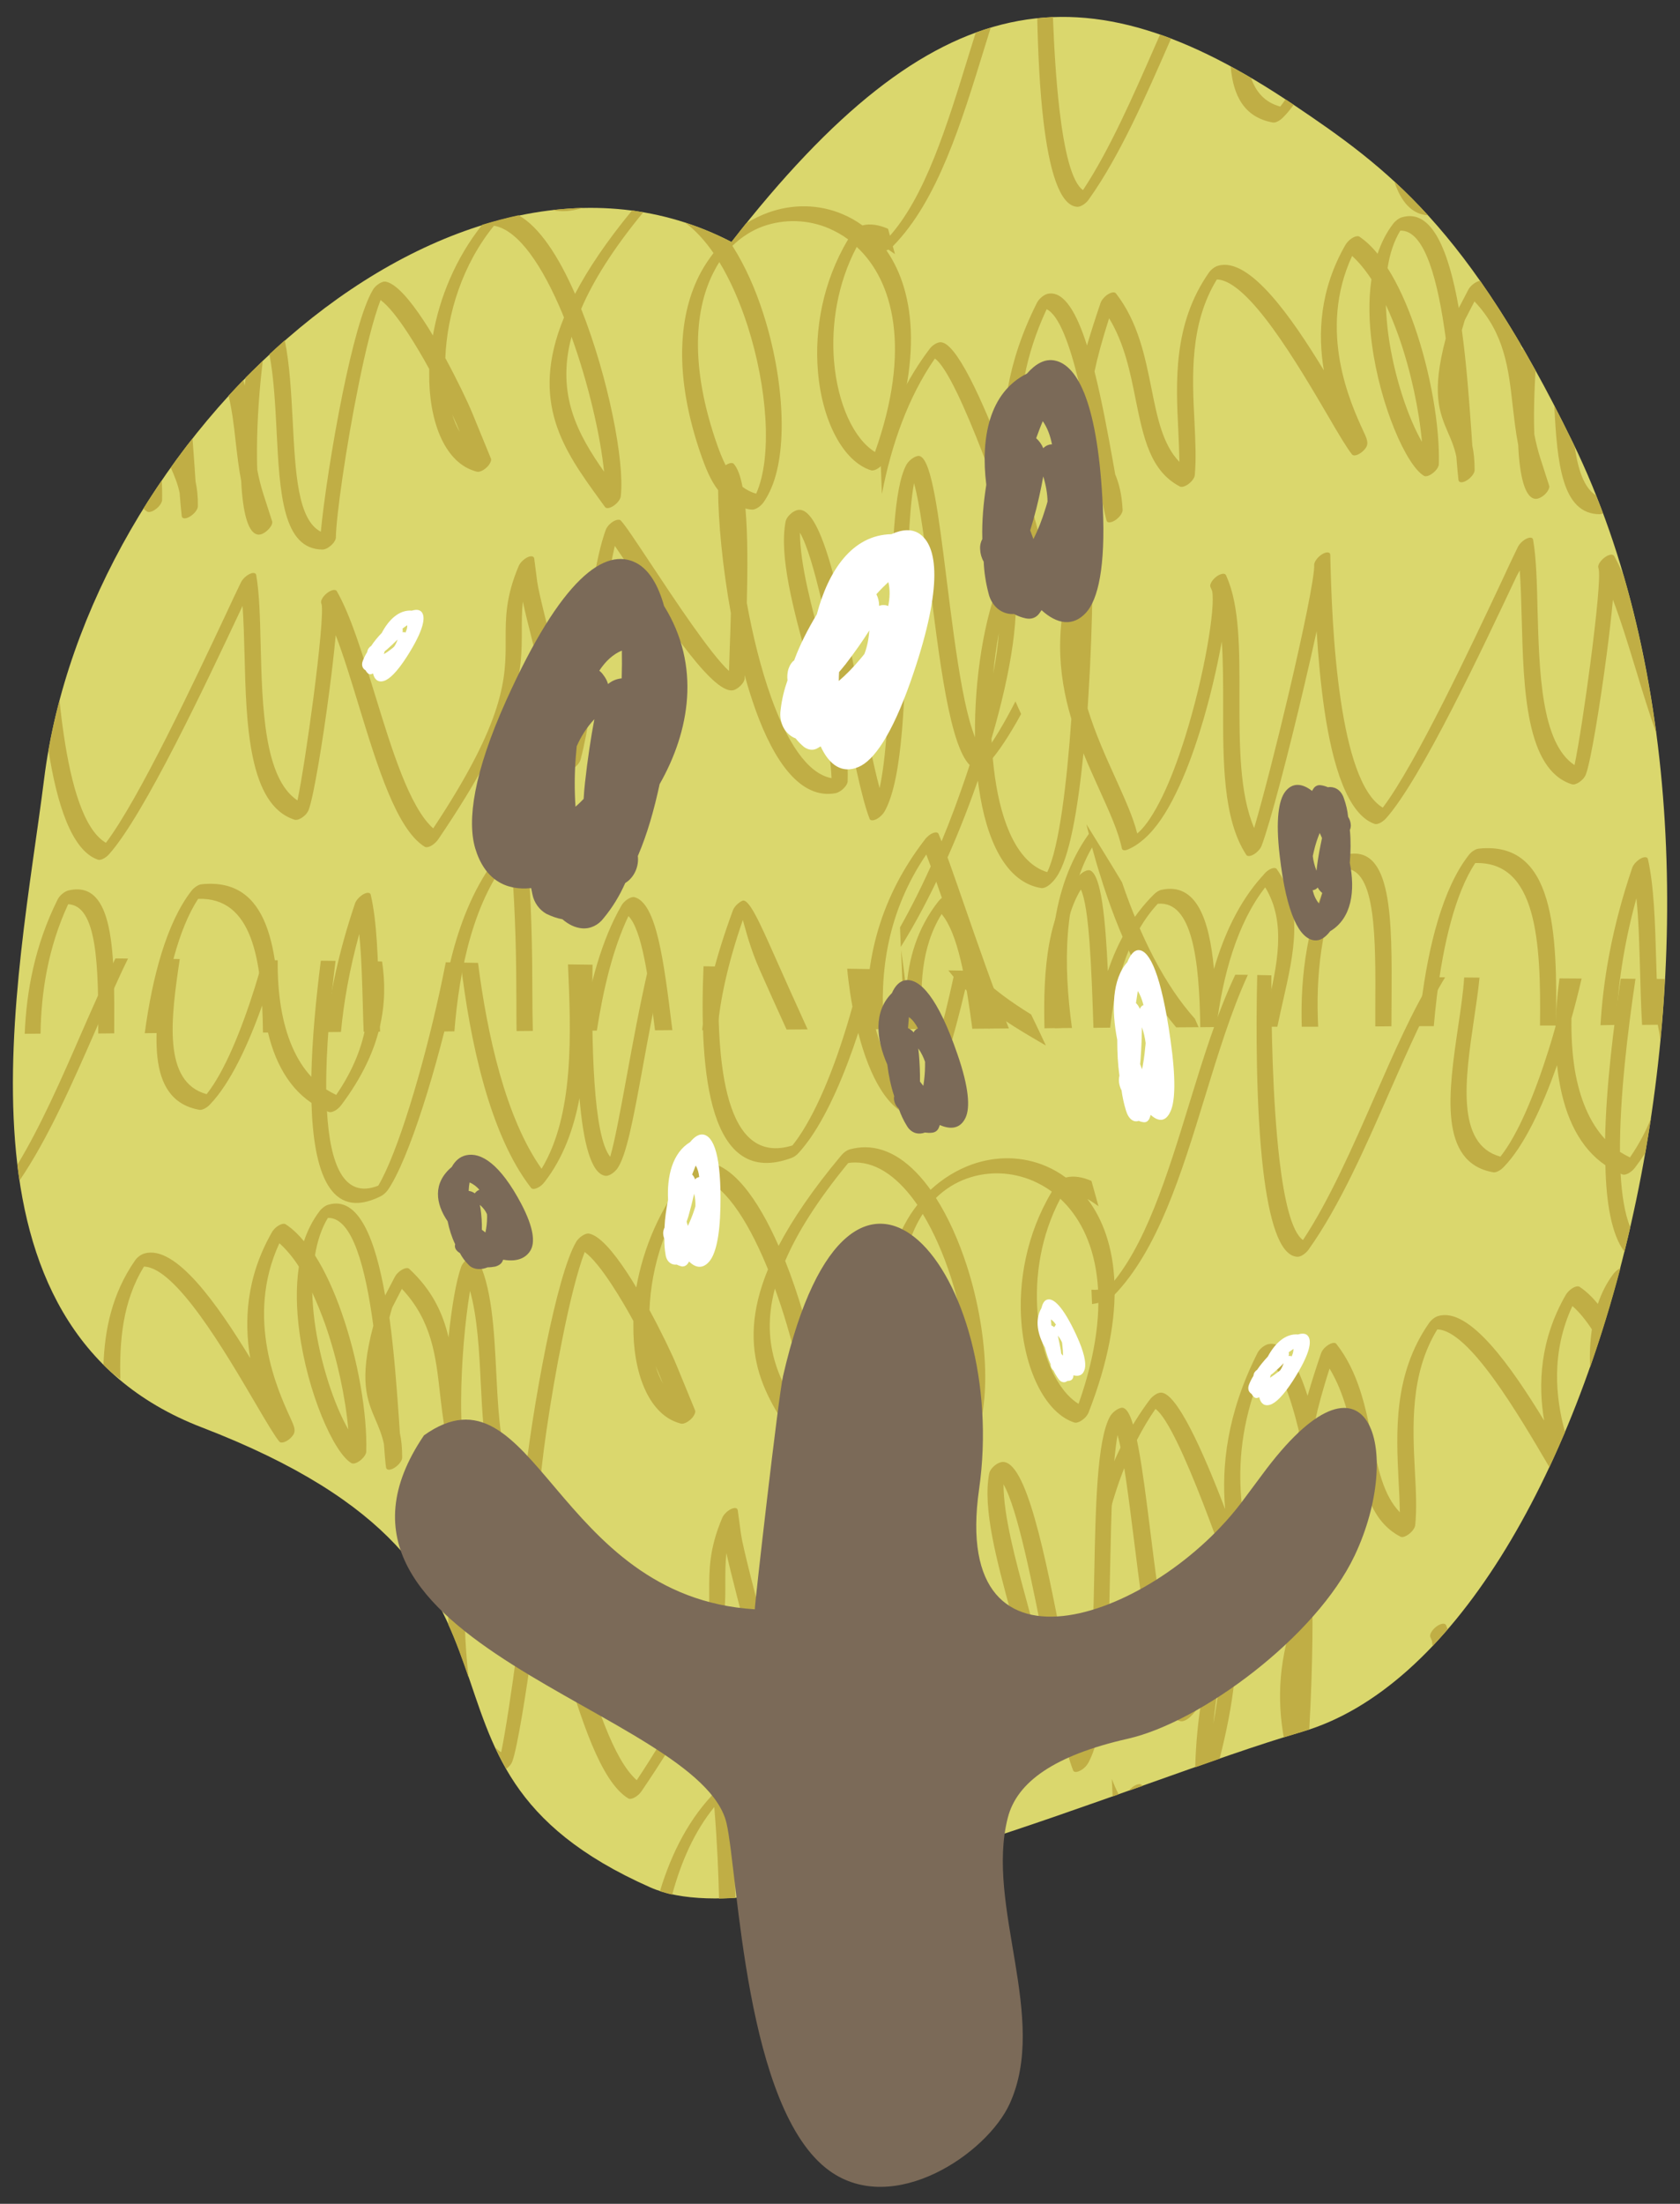 <?xml version="1.0" encoding="utf-8"?>
<!-- Generator: Adobe Illustrator 25.1.0, SVG Export Plug-In . SVG Version: 6.00 Build 0)  -->
<svg version="1.1" id="Calque_1" xmlns="http://www.w3.org/2000/svg" xmlns:xlink="http://www.w3.org/1999/xlink" x="0px" y="0px"
	 viewBox="0 0 109.44 143.53" style="enable-background:new 0 0 109.44 143.53;" xml:space="preserve">
<rect x="0" y="0" width="109.44" height="143.53" fill="#333333" stroke="none"/>
<style type="text/css">
	.st0{fill-rule:evenodd;clip-rule:evenodd;fill:#DAD76D;}
	.st1{fill-rule:evenodd;clip-rule:evenodd;fill:#C0AE45;}
	.st2{fill:#7B6A58;}
	.st3{fill:#FFFFFF;}
	.st4{fill-rule:evenodd;clip-rule:evenodd;fill:#7B6A58;}
</style>
<g>
	<g>
		<g>
			<path class="st0" d="M47.65,15.76c-18.05-9.38-41.99,12.6-44.78,35C1.22,63.92-3.94,86.39,13.14,92.96
				c25.21,9.7,10.77,21.79,29.22,29.96c7.98,3.54,31.44-6.93,42.45-10.13c19.38-5.64,31.92-54.64,17.65-83.97
				C95.63,14.79,90.39,10.94,84.25,6.81C70.63-2.35,60.91-1.26,47.65,15.76z"/>
		</g>
		<g>
			<g>
				<path class="st1" d="M47.65,15.76c-0.99-0.51-2-0.93-3.02-1.26c0.66,0.48,1.28,1.16,1.85,1.98c-0.29,0.38-0.57,0.79-0.81,1.23
					c-1.46,2.68-1.84,6.73,0.05,12.07c0.26,0.72,0.57,1.51,1.06,2.14c0.01,2.02,0.28,4.99,0.83,8.01c-0.02,0.88-0.05,1.73-0.08,2.49
					l-0.04,1.28c-1.2-1.1-3.51-4.59-5.18-7.11c-0.87-1.31-1.56-2.36-1.87-2.69l0,0c-0.06-0.06-0.17-0.07-0.32-0.02
					c-0.28,0.1-0.57,0.38-0.66,0.63c-0.67,1.84-1.07,4.96-1.47,8.12c-0.2,1.59-0.41,3.19-0.65,4.63c-0.18-0.73-0.41-1.59-0.65-2.49
					c-0.74-2.81-1.58-6.05-1.69-6.85l0,0l0,0l-0.2-1.55l0,0c-0.02-0.12-0.14-0.17-0.33-0.12c-0.27,0.09-0.57,0.36-0.68,0.61
					c-0.86,2.04-0.85,3.38-0.85,4.8c0.01,2.45,0.02,5.15-4.72,12.29c-1.54-1.37-2.69-5.11-3.8-8.73c-0.8-2.6-1.57-5.13-2.48-6.72
					l0,0c-0.08-0.14-0.36-0.09-0.64,0.13c-0.28,0.22-0.44,0.52-0.37,0.67l0,0.01l0,0l0.01,0.01c0.14,0.4-0.14,3.2-0.53,6.18
					c-0.34,2.58-0.75,5.27-1.03,6.63c-2.18-1.43-2.3-6.11-2.4-10.12c-0.04-1.74-0.08-3.36-0.29-4.56h0
					c-0.02-0.11-0.13-0.16-0.29-0.12c-0.26,0.07-0.57,0.33-0.7,0.59c-0.35,0.72-0.66,1.38-1.02,2.16
					c-2.06,4.37-5.62,11.95-7.78,14.81c-1.44-0.84-2.26-3.76-2.74-7c-0.11-0.75-0.21-1.52-0.28-2.28c-0.29,1.08-0.53,2.16-0.72,3.26
					c0.54,3.46,1.5,6.53,3.22,7.12c0.17,0.06,0.5-0.1,0.73-0.36h0c2.3-2.59,6.28-11.05,8.52-15.8l0.17-0.37
					c0.07,0.94,0.1,2.04,0.13,3.19c0.11,4.48,0.25,9.79,3.27,10.74c0.18,0.05,0.51-0.11,0.74-0.37c0.09-0.11,0.15-0.22,0.18-0.31
					c0.31-0.84,0.91-4.42,1.34-7.75c0.17-1.28,0.31-2.53,0.41-3.59c0.52,1.36,1.01,2.97,1.51,4.61c1.21,3.95,2.46,8.04,4.29,9.17
					c0.15,0.09,0.47-0.04,0.72-0.3c0.06-0.06,0.12-0.13,0.16-0.19C34,46.64,34,43.7,33.99,41.05c0-0.62,0-1.22,0.07-1.87
					c0.27,1.27,0.97,3.95,1.6,6.33c0.61,2.33,1.14,4.37,1.13,4.42c-0.05,0.23,0.13,0.32,0.42,0.19c0.28-0.13,0.55-0.41,0.61-0.65
					l0,0c0.52-1.96,0.87-4.68,1.21-7.38c0.31-2.4,0.61-4.78,1.02-6.54c0.34,0.49,0.77,1.14,1.26,1.88c2.13,3.22,5.28,7.99,6.53,7.5
					c0.28-0.11,0.57-0.4,0.65-0.64c0.01-0.04,0.02-0.08,0.02-0.11h0l0-0.21c0.21,0.78,0.45,1.53,0.7,2.24
					c1.23,3.42,2.95,5.86,5.22,5.45c0.25-0.05,0.57-0.3,0.72-0.56c0.05-0.1,0.08-0.18,0.07-0.25c0.09-2.34-0.75-5.42-1.58-8.47
					c-0.76-2.81-1.52-5.59-1.53-7.69c0.92,1.59,1.9,6.55,2.78,11.05c0.64,3.24,1.23,6.24,1.76,7.59c0.06,0.16,0.35,0.12,0.63-0.1
					c0.14-0.11,0.26-0.24,0.33-0.36l0.01-0.02l0.01-0.01c1.21-2.17,1.33-7.66,1.43-12.81c0.07-3.39,0.13-6.64,0.48-8.56
					c0.38,1.3,0.72,3.99,1.08,6.91c0.67,5.35,1.43,11.48,3.04,11.72c0.18,0.03,0.47-0.12,0.68-0.35l0.05-0.05l0.03-0.04
					c0.6-0.65,1.34-1.77,2.1-3.16c-0.13-0.27-0.25-0.55-0.37-0.82c-0.72,1.4-1.42,2.58-2,3.33c-1.19-0.9-1.88-6.44-2.49-11.32
					c-0.51-4.08-0.96-7.71-1.73-7.98l-0.03-0.01c-0.04-0.01-0.08-0.01-0.13,0c-0.25,0.05-0.57,0.3-0.72,0.56
					c-0.85,1.54-0.94,5.83-1.03,10.37c-0.08,3.98-0.17,8.17-0.72,10.7c-0.42-1.55-0.87-3.86-1.36-6.32
					c-1.11-5.64-2.36-12.01-3.94-11.8c-0.07,0.01-0.14,0.03-0.22,0.07c-0.29,0.14-0.55,0.44-0.6,0.67c-0.44,2.27,0.5,5.69,1.43,9.14
					c0.73,2.7,1.47,5.43,1.56,7.59c-1.61-0.3-2.92-2.43-3.93-5.25c-0.67-1.86-1.2-4.02-1.59-6.16c0.05-2.1,0.07-4.38-0.09-6.15
					c0.13,0.03,0.27,0.06,0.42,0.07c0.21,0.02,0.54-0.18,0.74-0.45l0.03-0.04h0c0.14-0.2,0.27-0.43,0.39-0.68
					c1.24-2.56,0.93-7.4-0.41-11.57c-0.52-1.64-1.21-3.17-2.02-4.44c0.6-0.58,1.28-1.01,2-1.27c1.39-0.49,2.92-0.45,4.3,0.14
					c0.43,0.19,0.85,0.42,1.24,0.71c-1.66,2.77-2.19,5.88-1.97,8.56c0.26,3.26,1.65,5.91,3.46,6.48c0.18,0.06,0.51-0.11,0.74-0.37
					c0.08-0.09,0.14-0.18,0.17-0.27l0,0c2.59-6.65,1.92-11.27-0.07-13.91c0.23,0.13,0.47,0.29,0.72,0.47l-0.45-1.65
					c-0.6-0.26-1.17-0.35-1.67-0.22c-0.41-0.3-0.84-0.54-1.29-0.73c-1.52-0.65-3.24-0.68-4.83-0.11c-0.5,0.18-0.99,0.42-1.46,0.71
					C48.28,14.96,47.97,15.35,47.65,15.76L47.65,15.76z M41.9,13.83c-1.98,2.41-3.27,4.48-4.04,6.29c1.76,4.43,2.84,9.96,2.58,12.17
					c0,0.15-0.13,0.38-0.35,0.56c-0.27,0.23-0.57,0.31-0.67,0.18l-0.37-0.51l0,0c-2.3-3.17-4.58-6.33-2.31-11.84l-0.12-0.3
					c-1.26-3-2.82-5.4-4.44-5.68c-2.07,2.54-3.06,5.78-3.17,8.62c0.79,1.46,1.46,2.86,1.76,3.59l1.2,2.93c0.06,0.1,0,0.29-0.16,0.49
					c-0.22,0.26-0.55,0.44-0.74,0.39c-0.09-0.02-0.18-0.05-0.26-0.08c-1.86-0.64-2.89-3.23-2.85-6.37l0-0.24
					c-0.43-0.79-0.91-1.6-1.38-2.32c-0.64-0.98-1.27-1.79-1.79-2.17c-0.47,1.22-0.98,3.28-1.43,5.53c-0.83,4.06-1.47,8.65-1.48,9.93
					c0,0.21-0.24,0.51-0.53,0.68c-0.12,0.07-0.24,0.11-0.33,0.11h0c-2.61,0-2.8-3.72-3-7.69c-0.09-1.73-0.18-3.52-0.47-5.03
					c0.33-0.31,0.67-0.61,1-0.91c0.33,1.59,0.42,3.47,0.52,5.29c0.17,3.3,0.32,6.41,1.83,7.18c0.18-1.95,0.74-5.69,1.43-9.07
					c0.6-2.92,1.3-5.59,1.96-6.68l0,0c0.02-0.04,0.05-0.08,0.08-0.12c0.21-0.26,0.55-0.45,0.74-0.42c0.69,0.12,1.59,1.18,2.48,2.53
					c0.21,0.31,0.41,0.64,0.61,0.98c0.43-2.45,1.47-5.02,3.21-7.21c0.79-0.24,1.58-0.45,2.37-0.62c1.37,0.76,2.63,2.72,3.68,5.12
					c0.84-1.61,2.05-3.41,3.72-5.44C41.42,13.75,41.66,13.79,41.9,13.83L41.9,13.83z M37.97,13.54c-0.75,0.23-1.4,0.27-1.97,0.14
					C36.66,13.61,37.31,13.56,37.97,13.54L37.97,13.54z M17.12,23.5c-0.22,1.76-0.37,3.86-0.38,5.72c0,0.48,0,0.95,0.02,1.38
					c0.1,0.53,0.23,1.06,0.4,1.59l0.56,1.74c0.04,0.09,0.01,0.24-0.11,0.4c-0.19,0.27-0.52,0.49-0.74,0.49
					c-0.72,0-1.06-1.48-1.16-3.51c-0.17-0.87-0.26-1.72-0.36-2.56c-0.11-1.02-0.23-2.01-0.46-2.98c0.31-0.34,0.64-0.69,0.96-1.02
					c0.03,0.12,0.07,0.25,0.09,0.37c0.02-0.18,0.04-0.35,0.06-0.53C16.38,24.23,16.74,23.86,17.12,23.5L17.12,23.5z M12.54,28.56
					c0.05,0.62,0.09,1.22,0.13,1.77l0.07,1.04c0.1,0.45,0.16,0.97,0.15,1.6c0,0.21-0.24,0.51-0.53,0.68
					c-0.27,0.16-0.5,0.14-0.52-0.03h0c-0.04-0.34-0.09-0.88-0.14-1.53c-0.13-0.61-0.34-1.09-0.54-1.56l-0.03-0.08
					C11.59,29.8,12.05,29.17,12.54,28.56L12.54,28.56z M10.54,31.29c0.02,0.45,0.03,0.87,0.02,1.27h0c0,0.12-0.09,0.3-0.25,0.46
					c-0.25,0.25-0.57,0.39-0.72,0.3c-0.08-0.05-0.16-0.11-0.25-0.19C9.72,32.51,10.13,31.89,10.54,31.29L10.54,31.29z M1.61,67.33
					l1.03-0.01c0.04-2.7,0.49-5.6,1.8-8.43c1.89,0.08,1.98,3.97,1.96,8.42l1.04-0.01c0.03-5.26,0.02-10-2.97-9.31
					c-0.26,0.06-0.58,0.32-0.71,0.58l-0.01,0.02C2.28,61.54,1.72,64.54,1.61,67.33L1.61,67.33z M9.43,67.29l0.97-0.01l0.01-0.05
					c0.42-3.42,1.2-6.72,2.5-8.69c3.53-0.11,4.17,3.95,4.22,8.71l1.05-0.01c0-5.38-0.62-10.11-5.05-9.65
					c-0.21,0.02-0.49,0.21-0.66,0.43l0,0C10.86,60.09,9.92,63.63,9.43,67.29L9.43,67.29z M21.22,67.22l0.99-0.01
					c0.18-1.9,0.54-4.01,1.19-6.38c0.15,1.42,0.19,3.07,0.24,4.78c0.01,0.53,0.03,1.06,0.05,1.59l1.07-0.01
					c-0.03-0.74-0.05-1.49-0.07-2.23c-0.07-2.52-0.13-4.93-0.54-6.69c-0.04-0.18-0.31-0.16-0.59,0.04
					c-0.21,0.15-0.37,0.35-0.43,0.52C22.05,62.02,21.49,64.79,21.22,67.22L21.22,67.22z M28.6,67.18c0.45-4.56,1.67-9.45,4.87-12.6
					l0.02-0.02l0.01-0.01c0.07-0.06,0.14-0.13,0.22-0.18c0.29-0.18,0.54-0.17,0.55,0.02c0.38,4.43,0.4,7.54,0.41,10.24
					c0,0.87,0.01,1.7,0.03,2.51l-1.06,0.01c-0.01-0.61-0.01-1.24-0.01-1.9c-0.01-2.55-0.03-5.49-0.35-9.56
					c-2.43,2.95-3.36,7.35-3.69,11.48L28.6,67.18L28.6,67.18z M37.92,67.13l0.96-0.01c0.42-2.7,1.05-5.35,2.06-7.46
					c0.88,0.93,1.29,3.93,1.73,7.44l1.13-0.01l-0.02-0.16c-0.54-4.37-1.01-8.11-2.45-8.5c-0.18-0.05-0.51,0.13-0.74,0.39
					c-0.05,0.06-0.08,0.11-0.11,0.16h0C39.18,61.23,38.42,64.14,37.92,67.13L37.92,67.13z M45.74,67.09l0.99-0.01
					c0.19-1.98,0.66-4.27,1.66-7.16c0.18,0.6,0.46,1.8,1.09,3.22c0.51,1.15,1.11,2.49,1.76,3.91l1.37-0.01
					c-0.78-1.71-1.51-3.34-2.11-4.69c-1.03-2.32-1.73-3.88-2.15-3.68c-0.26,0.12-0.51,0.38-0.6,0.6
					C46.58,62.45,45.99,64.95,45.74,67.09L45.74,67.09z M56.51,67.03c-0.23-3.99,0.58-8.25,3.73-12.34c0.07-0.1,0.16-0.19,0.27-0.28
					c0.28-0.22,0.57-0.26,0.63-0.1c0.39,0.93,0.96,2.57,1.65,4.56c0.83,2.4,1.85,5.33,2.93,8.11l-1.31,0.01
					c-0.98-2.56-1.89-5.17-2.65-7.36c-0.57-1.64-1.05-3.03-1.42-3.98c-2.53,3.73-3.07,7.67-2.75,11.38L56.51,67.03L56.51,67.03z
					 M68.71,66.96l1.12-0.01c-0.56-4.09-0.58-8.48,1.31-11.76c0.16,0.58,0.32,1.16,0.5,1.72c1.22,3.98,2.87,7.51,4.98,10l1.46-0.01
					c-0.08-0.18-0.16-0.37-0.24-0.55c-1.97-2.2-3.54-5.33-4.75-8.89c-0.78-1.3-1.57-2.57-2.32-3.78l0.16,0.63
					C68.39,57.86,68.19,62.57,68.71,66.96L68.71,66.96z M55.81,16.08c2.39,2.21,3.57,6.65,1.19,13.36c-1.4-0.87-2.44-3.16-2.67-5.93
					C54.14,21.16,54.54,18.48,55.81,16.08L55.81,16.08z M46.86,17.07c0.73,1.2,1.35,2.63,1.84,4.15c1.28,3.99,1.63,8.52,0.56,10.93
					c-0.34-0.09-0.63-0.25-0.89-0.44c-0.13-0.69-0.32-1.22-0.57-1.5c-0.09-0.1-0.31-0.06-0.53,0.09c-0.21-0.42-0.38-0.85-0.53-1.27
					c-1.83-5.18-1.51-9.01-0.16-11.48C46.67,17.38,46.76,17.22,46.86,17.07L46.86,17.07z M37.23,21.93c1.1,3.05,1.88,6.42,2.12,8.79
					C37.65,28.29,36.22,25.72,37.23,21.93L37.23,21.93z M29.46,26.99c0.12,0.27,0.23,0.51,0.31,0.7l0.18,0.44
					C29.75,27.79,29.59,27.41,29.46,26.99z"/>
			</g>
			<g>
				<path class="st1" d="M107.89,47.74c-0.47-3.52-1.17-6.96-2.13-10.27c-0.2-0.47-0.41-0.9-0.62-1.28l0,0.01
					c-0.08-0.14-0.36-0.09-0.64,0.13c-0.28,0.22-0.45,0.52-0.37,0.67l0,0.01l0,0l0,0.01c0.15,0.4-0.14,3.2-0.53,6.18
					c-0.34,2.59-0.75,5.27-1.03,6.63c-2.18-1.43-2.3-6.11-2.41-10.12c-0.04-1.74-0.08-3.36-0.29-4.56l0,0
					c-0.02-0.11-0.12-0.16-0.29-0.12c-0.26,0.07-0.57,0.33-0.7,0.59c-0.35,0.72-0.66,1.38-1.02,2.16
					c-2.06,4.38-5.62,11.95-7.78,14.82c-1.43-0.84-2.26-3.76-2.74-7c-0.52-3.47-0.63-7.29-0.68-9.37l0-0.09
					c-0.01-0.2-0.25-0.22-0.54-0.04c-0.29,0.18-0.51,0.49-0.51,0.68c0.04,0.76-0.73,4.43-1.65,8.35c-0.77,3.27-1.65,6.71-2.26,8.8
					c-0.97-2.26-0.96-5.49-0.96-8.61c0.01-2.99,0.01-5.87-0.83-7.75c-0.02-0.06-0.04-0.11-0.07-0.15c-0.11-0.12-0.42-0.03-0.68,0.2
					c-0.25,0.22-0.38,0.5-0.3,0.63c0.03,0.07,0.07,0.15,0.1,0.23c0.23,1.07-0.5,5.52-1.77,9.56c-0.44,1.39-0.93,2.73-1.48,3.85
					c-0.51,1.04-1.03,1.86-1.54,2.32c-0.03,0.03-0.06,0.05-0.09,0.07c-0.27-1.09-0.82-2.27-1.41-3.59
					c-0.62-1.37-1.31-2.88-1.82-4.55l0.05-0.79c0.31-4.87,0.31-9.4,0.22-9.48l-0.01-0.01l0,0h0c-0.14-0.1-0.45,0.02-0.71,0.27
					c-0.12,0.11-0.2,0.24-0.25,0.35h0c-1.55,3.99-1.24,7.4-0.36,10.34c-0.29,4.15-0.79,8.37-1.57,9.98
					c-1.89-0.57-2.97-3.08-3.41-6.22c-0.11-0.79-0.19-1.63-0.22-2.48c1.31-4.44,1.91-8.42,1.41-10.44c-0.04-0.17-0.31-0.15-0.6,0.05
					c-0.2,0.14-0.35,0.33-0.42,0.49c-1.01,2.72-1.58,6.74-1.45,10.43c-0.27,0.93-0.58,1.88-0.92,2.83c-1.08,3.1-2.46,6.25-3.98,8.94
					l0.05,1.27c1.92-3.08,3.63-6.88,4.93-10.58l0.09-0.25l0.06,0.42c0.49,3.48,1.77,6.22,4.08,6.58c0.17,0.02,0.43-0.11,0.63-0.31
					c0.13-0.12,0.25-0.26,0.35-0.41c0.85-1.21,1.4-4.46,1.76-8.06c0.34,0.84,0.71,1.64,1.05,2.4c0.64,1.42,1.22,2.68,1.45,3.79
					c0.03,0.14,0.18,0.16,0.38,0.08v0c0.37-0.15,0.73-0.39,1.07-0.69c0.78-0.68,1.48-1.74,2.09-3.01c0.58-1.18,1.1-2.57,1.55-4.02
					c0.62-1.98,1.1-4.06,1.42-5.83c0.09,1.28,0.09,2.7,0.09,4.14c-0.01,3.64-0.02,7.44,1.51,9.76c0.09,0.14,0.39,0.07,0.66-0.16
					c0.17-0.14,0.29-0.31,0.34-0.45c0.56-1.49,1.77-6.12,2.78-10.44c0.29-1.22,0.56-2.42,0.8-3.52c0.1,1.64,0.26,3.44,0.51,5.15
					c0.53,3.58,1.5,6.79,3.27,7.4c0.17,0.06,0.5-0.1,0.74-0.36l0,0c2.3-2.59,6.28-11.05,8.52-15.8L99,37.15
					c0.07,0.94,0.1,2.04,0.13,3.19c0.12,4.48,0.25,9.79,3.27,10.74c0.18,0.06,0.51-0.11,0.74-0.37c0.09-0.11,0.15-0.21,0.18-0.31
					c0.31-0.84,0.9-4.41,1.34-7.75c0.17-1.28,0.31-2.53,0.41-3.59c0.52,1.36,1.01,2.97,1.51,4.6
					C107,45.05,107.43,46.45,107.89,47.74L107.89,47.74z M104.42,33.44c-0.15-0.4-0.3-0.79-0.46-1.18c-0.78-0.5-1.16-1.67-1.38-3.16
					c-0.04-0.08-0.08-0.17-0.12-0.26c-0.41-0.84-0.81-1.64-1.21-2.41c0.19,3.72,0.49,7.06,2.97,7.06l0,0
					C104.28,33.48,104.35,33.47,104.42,33.44L104.42,33.44z M100.03,24.14c-0.06,0.93-0.09,1.87-0.1,2.76c0,0.48,0,0.94,0.02,1.38
					c0.1,0.53,0.23,1.06,0.4,1.59l0.56,1.74c0.04,0.09,0.01,0.23-0.11,0.4c-0.18,0.27-0.52,0.48-0.74,0.48
					c-0.72,0-1.07-1.48-1.16-3.51c-0.17-0.87-0.26-1.72-0.36-2.56c-0.27-2.42-0.53-4.72-2.49-6.79l-0.63,1.22
					c-0.07,0.23-0.13,0.44-0.19,0.65c0.31,2.27,0.48,4.65,0.61,6.48l0.07,1.04c0.1,0.45,0.15,0.97,0.15,1.6
					c0,0.21-0.24,0.51-0.53,0.68c-0.27,0.16-0.49,0.14-0.52-0.03h0c-0.04-0.35-0.09-0.88-0.14-1.53c-0.13-0.61-0.33-1.09-0.54-1.56
					c-0.56-1.31-1.1-2.57-0.15-6.14c-0.5-3.72-1.35-7.07-2.96-7.02c-0.42,0.69-0.69,1.52-0.83,2.44c0.67,1.05,1.25,2.34,1.74,3.74
					c1.07,3.05,1.67,6.59,1.6,9.03l0,0c0,0.12-0.09,0.3-0.25,0.46c-0.25,0.25-0.57,0.39-0.72,0.3c-1.15-0.68-2.86-4.58-3.39-8.58
					c-0.19-1.43-0.23-2.88-0.03-4.22c-0.4-0.61-0.82-1.12-1.26-1.52c-2.26,4.88-0.09,9.62,0.72,11.38c0.24,0.51,0.38,0.82,0.17,1.12
					c-0.18,0.27-0.52,0.49-0.74,0.49c-0.08,0-0.13-0.03-0.16-0.07c-0.31-0.38-0.86-1.3-1.54-2.47c-1.98-3.38-5.2-8.87-7.26-8.92
					c-1.78,2.9-1.61,6.31-1.46,9.24c0.06,1.27,0.12,2.46,0.02,3.51c-0.02,0.22-0.28,0.52-0.56,0.67c-0.17,0.09-0.32,0.11-0.4,0.07
					l0,0c-1.95-1.01-2.39-3.22-2.89-5.67c-0.35-1.76-0.73-3.65-1.73-5.29c-0.44,1.38-0.75,2.51-0.95,3.46
					c0.48,1.91,0.87,4.03,1.19,5.81l0.16,0.9c0.24,0.57,0.43,1.29,0.48,2.31c0.01,0.2-0.22,0.51-0.51,0.69
					c-0.28,0.17-0.51,0.16-0.54-0.01c-0.14-0.52-0.29-1.3-0.46-2.24c-0.21-0.48-0.46-0.85-0.7-1.2c-0.76-1.1-1.43-2.08-0.67-5.68
					c-0.57-2.32-1.26-4.25-2.07-4.63c-2.87,6.17-1.52,10.99-0.7,13.91c0.36,1.29,0.63,2.23,0.38,2.87c-0.1,0.25-0.4,0.53-0.67,0.63
					c-0.19,0.07-0.32,0.03-0.35-0.09l-0.18-0.52c-0.96-2.85-4.22-12.51-5.76-13.59c-1.75,2.53-2.84,5.64-3.45,8.82l-0.12-3.06
					c0.74-2.29,1.78-4.47,3.2-6.35c0.17-0.25,0.48-0.45,0.7-0.47c1.03-0.1,2.77,3.79,4.22,7.59c-0.24-2.78,0.1-6.19,2.1-10.16h0
					l0.01-0.02c0.14-0.26,0.46-0.52,0.71-0.57c1.05-0.2,1.88,1.28,2.54,3.37c0.24-0.82,0.53-1.73,0.88-2.76
					c0.04-0.14,0.16-0.3,0.32-0.45c0.27-0.23,0.57-0.32,0.68-0.19c1.45,1.86,1.9,4.12,2.32,6.2c0.38,1.91,0.74,3.67,1.82,4.78
					c-0.01-0.63-0.04-1.3-0.07-2c-0.16-3.2-0.35-6.96,1.98-10.31h0c0.14-0.21,0.39-0.4,0.6-0.46c2.04-0.61,4.79,3.34,6.9,6.81
					c-0.4-2.36-0.28-5.24,1.41-8.18l0,0c0.05-0.08,0.11-0.16,0.19-0.24c0.25-0.25,0.57-0.38,0.71-0.29
					c0.42,0.28,0.82,0.66,1.19,1.12c0.24-0.72,0.57-1.38,1.01-1.95h0c0.14-0.19,0.37-0.37,0.58-0.43c2-0.59,3.07,2.33,3.7,5.91
					l0.62-1.19l0,0c0.05-0.1,0.13-0.2,0.24-0.3c0.18-0.16,0.38-0.27,0.53-0.28c0.86,1.23,1.74,2.59,2.64,4.13
					c0.03,0.13,0.07,0.26,0.1,0.38l0.02-0.18C99.45,23.11,99.74,23.62,100.03,24.14L100.03,24.14z M93.02,14.02
					c-0.74-0.81-1.46-1.53-2.19-2.2C91.26,13.13,91.96,13.96,93.02,14.02L93.02,14.02z M84.27,6.83l-0.02-0.02
					c-0.17-0.11-0.34-0.23-0.51-0.34c-0.11,0.17-0.23,0.33-0.34,0.47C82.4,6.67,81.82,6,81.5,5.08c-0.45-0.26-0.89-0.51-1.33-0.75
					c0.16,1.89,0.87,3.31,2.75,3.65c0.18,0.03,0.48-0.13,0.69-0.36C83.84,7.39,84.06,7.12,84.27,6.83L84.27,6.83z M76.29,2.51
					c-0.24-0.09-0.48-0.18-0.72-0.26L75.24,3c-1.45,3.31-2.97,6.78-4.69,9.38c-0.74-0.51-1.22-2.58-1.53-5.21
					c-0.22-1.87-0.35-4-0.43-6.06c-0.34,0.02-0.68,0.04-1.02,0.08c0.05,2.26,0.16,4.63,0.4,6.66c0.37,3.16,1.04,5.56,2.21,5.62
					c0.21,0.01,0.55-0.2,0.74-0.47l0.02-0.03c2-2.81,3.67-6.63,5.26-10.26L76.29,2.51L76.29,2.51z M64.54,1.8
					c-0.33,0.1-0.66,0.21-0.98,0.33c-0.15,0.47-0.29,0.94-0.44,1.41c-1.43,4.65-2.86,9.32-5.26,11.94c-0.4,0.11-0.76,0.15-1.1,0.13
					l0.04,0.93c0.29-0.04,0.6-0.11,0.92-0.22c0.16-0.05,0.32-0.17,0.46-0.3c2.89-2.95,4.42-7.93,5.95-12.9L64.54,1.8L64.54,1.8z
					 M58.91,67.02l-0.21-5.15c0.12,0.8,0.23,1.7,0.34,2.65c0.13-2.08,0.71-4.07,2.1-5.83h0c0.04-0.04,0.07-0.09,0.12-0.13
					c0.26-0.25,0.57-0.36,0.7-0.26c1.44,1.16,2.02,4.78,2.51,8.69l-1.13,0.01c-0.43-3.25-0.94-6.2-2-7.47
					c-1.34,2.16-1.47,4.79-1.18,7.49L58.91,67.02L58.91,67.02z M68.04,66.97c-0.1-3.88,0.21-7.6,2.19-9.87
					c0.02-0.02,0.03-0.04,0.06-0.07c0.24-0.26,0.57-0.41,0.73-0.34c0.72,0.32,0.99,3.14,1.15,6.56c0.63-1.88,1.6-3.62,3-5v0
					c0.15-0.15,0.34-0.27,0.5-0.3c2.25-0.48,3.11,1.88,3.41,5.16c0.66-2.26,1.64-4.35,3.08-5.97c0.08-0.09,0.16-0.17,0.23-0.26l0,0
					c0.03-0.04,0.07-0.07,0.11-0.11c0.27-0.23,0.57-0.31,0.67-0.17c1.79,2.51,1.11,5.49,0.42,8.54c-0.13,0.57-0.26,1.15-0.38,1.73
					l-0.93,0c0.09-0.42,0.19-0.84,0.28-1.26c0.64-2.78,1.26-5.52-0.14-7.82c-1.83,2.34-2.77,5.75-3.18,9.1l-1.05,0.01
					c-0.06-4.39-0.52-8.25-2.77-8.04c-1.79,1.93-2.69,4.76-3.05,7.65c-0.02,0.14-0.03,0.28-0.05,0.42l-1.09,0.01
					c-0.13-3.99-0.28-7.88-0.82-9.01c-1.29,2.1-1.43,5.49-1.3,9.02L68.04,66.97L68.04,66.97z M84.8,66.87
					c-0.1-3.29,0.33-7,2.16-10.61l0.01-0.02c0.13-0.26,0.45-0.52,0.71-0.58c3.03-0.7,3,4.18,2.97,9.53c0,0.55-0.01,1.1-0.01,1.65
					l-1.05,0.01l0-1.04c0.03-4.78,0.05-9.17-1.95-9.24c-1.63,3.49-1.93,7.11-1.77,10.3L84.8,66.87L84.8,66.87z M92.42,66.83
					c0.04-0.46,0.09-0.92,0.15-1.38c0.47-3.83,1.42-7.59,3.1-9.75h0c0.17-0.23,0.45-0.41,0.66-0.43c4.94-0.52,5.13,5.42,5.03,11.52
					l-1.04,0c0.07-5.51-0.22-10.7-4.22-10.58c-1.3,1.97-2.08,5.27-2.5,8.69c-0.08,0.64-0.14,1.29-0.2,1.93L92.42,66.83L92.42,66.83z
					 M104.26,66.77c0.17-2.86,0.7-6.22,2.07-10.26c0.06-0.17,0.22-0.37,0.43-0.52c0.28-0.2,0.55-0.22,0.59-0.04
					c0.4,1.77,0.47,4.17,0.54,6.69c0.04,1.36,0.07,2.75,0.17,4.1l-1.09,0.01c-0.07-1.15-0.1-2.32-0.13-3.47
					c-0.05-1.71-0.09-3.36-0.24-4.78c-0.87,3.17-1.22,5.88-1.32,8.25L104.26,66.77L104.26,66.77z M58.17,49.31l-0.08-1.82
					c0.16,0.42,0.32,0.79,0.5,1.1c0.08,0.15-0.08,0.45-0.35,0.67C58.22,49.27,58.19,49.29,58.17,49.31L58.17,49.31z M90.28,19.86
					c0.02,0.61,0.07,1.24,0.15,1.86c0.37,2.78,1.3,5.49,2.2,7.06c-0.19-2.11-0.72-4.6-1.5-6.83C90.87,21.22,90.59,20.52,90.28,19.86
					L90.28,19.86z M64.7,43.88c0.09-0.91,0.21-1.81,0.37-2.66C65.01,42.03,64.88,42.92,64.7,43.88z"/>
			</g>
			<g>
				<path class="st1" d="M1.13,75.86c0.04,0.35,0.09,0.69,0.14,1.03c1.88-2.76,3.47-6.4,4.99-9.87c0.71-1.61,1.39-3.19,2.08-4.59
					l-0.82-0.01c-0.75,1.51-1.48,3.18-2.23,4.89C4,70.28,2.64,73.37,1.13,75.86L1.13,75.86z M6.74,88.89
					c0.08-2.26,0.54-4.61,2.05-6.79h0c0.14-0.21,0.39-0.4,0.61-0.46c2.04-0.61,4.79,3.35,6.9,6.81c-0.4-2.36-0.28-5.24,1.41-8.19h0
					c0.04-0.08,0.11-0.16,0.18-0.24c0.25-0.25,0.57-0.38,0.71-0.29c0.42,0.27,0.82,0.65,1.2,1.11c0.24-0.72,0.57-1.37,1.01-1.95h0
					c0.14-0.19,0.37-0.37,0.58-0.43c2-0.59,3.07,2.33,3.7,5.91l0.62-1.19l0,0c0.05-0.1,0.13-0.21,0.24-0.31
					c0.26-0.24,0.57-0.35,0.7-0.24c1.51,1.4,2.2,2.9,2.57,4.47c0.2-1.97,0.5-3.71,0.82-4.59c0.05-0.15,0.18-0.33,0.36-0.48
					c0.28-0.23,0.57-0.28,0.65-0.14c1,1.82,1.14,4.75,1.28,7.55c0.17,3.29,0.32,6.41,1.83,7.18c0.18-1.95,0.74-5.69,1.43-9.07
					c0.6-2.92,1.3-5.59,1.95-6.68l0,0c0.02-0.04,0.05-0.08,0.08-0.11c0.21-0.26,0.54-0.45,0.74-0.42c0.69,0.12,1.59,1.18,2.48,2.53
					c0.21,0.31,0.41,0.64,0.61,0.98c0.45-2.54,1.55-5.24,3.43-7.48l0,0c0.08-0.1,0.16-0.2,0.25-0.29c0.19-0.23,0.48-0.4,0.68-0.4
					c1.84,0,3.55,2.37,4.91,5.46c0.91-1.73,2.23-3.68,4.09-5.9l0,0c0.15-0.18,0.37-0.34,0.57-0.39c0.34-0.09,0.67-0.13,0.98-0.13
					c1.61,0,3.06,1.09,4.26,2.77c0.81-0.75,1.72-1.3,2.69-1.65c1.59-0.57,3.32-0.54,4.83,0.11c0.45,0.19,0.88,0.44,1.29,0.74
					c0.5-0.13,1.07-0.04,1.67,0.22l0.46,1.65c-0.25-0.18-0.49-0.34-0.72-0.47c2,2.64,2.67,7.26,0.07,13.91l0,0
					c-0.03,0.08-0.09,0.17-0.17,0.27c-0.23,0.26-0.56,0.43-0.74,0.38c-1.81-0.57-3.19-3.22-3.46-6.48
					c-0.22-2.67,0.32-5.79,1.98-8.56c-0.39-0.29-0.81-0.52-1.24-0.71c-1.39-0.59-2.92-0.64-4.31-0.14c-0.72,0.26-1.41,0.68-2,1.26
					c0.81,1.27,1.49,2.8,2.02,4.44c1.34,4.17,1.65,9.01,0.41,11.57c-0.12,0.24-0.25,0.47-0.39,0.68l0,0l-0.03,0.04
					c-0.2,0.27-0.54,0.47-0.74,0.45c-0.14-0.01-0.28-0.04-0.42-0.07c0.16,1.77,0.14,4.05,0.09,6.15c0.39,2.14,0.92,4.29,1.59,6.16
					c1.01,2.82,2.32,4.95,3.93,5.25c-0.09-2.16-0.83-4.89-1.56-7.59c-0.94-3.46-1.87-6.88-1.43-9.14c0.04-0.23,0.31-0.53,0.6-0.67
					c0.08-0.04,0.16-0.06,0.22-0.07c1.59-0.21,2.84,6.16,3.94,11.8c0.48,2.45,0.94,4.76,1.36,6.31c0.55-2.53,0.64-6.72,0.72-10.7
					c0.09-4.55,0.18-8.84,1.03-10.38c0.15-0.26,0.47-0.51,0.72-0.56c0.05-0.01,0.1-0.01,0.13,0l0.03,0.01
					c0.77,0.27,1.23,3.91,1.74,7.99c0.61,4.88,1.3,10.42,2.49,11.32c0.58-0.75,1.29-1.93,2-3.33c0.12,0.27,0.24,0.54,0.37,0.82
					c-0.76,1.39-1.51,2.51-2.1,3.16l-0.04,0.04l-0.05,0.05c-0.21,0.23-0.5,0.38-0.68,0.35c-1.61-0.25-2.37-6.37-3.04-11.73
					c-0.37-2.92-0.7-5.61-1.08-6.91c-0.34,1.92-0.41,5.16-0.48,8.55c-0.1,5.15-0.22,10.63-1.43,12.81l-0.01,0.01l-0.01,0.02
					c-0.07,0.12-0.19,0.26-0.33,0.36c-0.28,0.21-0.56,0.26-0.63,0.1c-0.54-1.35-1.12-4.35-1.76-7.59
					c-0.88-4.49-1.86-9.46-2.78-11.05c0.01,2.09,0.77,4.88,1.53,7.68c0.83,3.05,1.66,6.14,1.58,8.47c0.01,0.07-0.02,0.15-0.07,0.25
					c-0.15,0.27-0.47,0.52-0.72,0.56c-2.27,0.41-3.99-2.03-5.22-5.44c-0.25-0.71-0.49-1.47-0.7-2.24l0,0.21l0,0
					c0,0.03-0.01,0.07-0.02,0.11c-0.08,0.24-0.37,0.53-0.65,0.64c-1.24,0.49-4.4-4.28-6.53-7.5c-0.49-0.74-0.92-1.4-1.26-1.88
					c-0.41,1.76-0.71,4.14-1.02,6.54c-0.34,2.7-0.69,5.43-1.21,7.38h0c-0.06,0.23-0.33,0.52-0.61,0.64
					c-0.29,0.13-0.47,0.05-0.42-0.19c0.01-0.05-0.52-2.09-1.13-4.42c-0.62-2.38-1.32-5.06-1.6-6.33c-0.07,0.65-0.07,1.25-0.07,1.87
					c0.01,2.65,0.02,5.59-5.44,13.61c-0.04,0.07-0.1,0.13-0.16,0.2c-0.25,0.25-0.57,0.39-0.72,0.3c-1.83-1.12-3.08-5.22-4.29-9.17
					c-0.5-1.64-0.99-3.25-1.51-4.6c-0.1,1.06-0.25,2.31-0.41,3.59c-0.44,3.34-1.03,6.91-1.34,7.75c-0.03,0.09-0.09,0.2-0.18,0.3
					c-0.07,0.08-0.14,0.14-0.22,0.2c-0.26-0.46-0.5-0.92-0.71-1.38c0.12,0.11,0.25,0.22,0.38,0.3c0.28-1.36,0.69-4.05,1.03-6.63
					c0.39-2.98,0.67-5.78,0.53-6.18l0-0.01l0,0l0-0.01c-0.07-0.15,0.09-0.45,0.37-0.67c0.27-0.21,0.55-0.27,0.63-0.13h0
					c0.9,1.59,1.68,4.12,2.47,6.72c1.11,3.62,2.25,7.36,3.8,8.73c4.74-7.13,4.73-9.84,4.72-12.29c0-1.42-0.01-2.76,0.85-4.8
					c0.11-0.25,0.41-0.53,0.68-0.61c0.19-0.06,0.31-0.01,0.33,0.12v0l0.21,1.55v0l0,0c0.11,0.81,0.95,4.04,1.69,6.85
					c0.24,0.9,0.46,1.76,0.65,2.49c0.24-1.44,0.44-3.04,0.65-4.63c0.4-3.16,0.8-6.28,1.47-8.12c0.09-0.25,0.39-0.53,0.66-0.63
					c0.15-0.05,0.26-0.04,0.32,0.02l0,0c0.31,0.33,1,1.38,1.87,2.7c1.67,2.51,3.98,6.01,5.18,7.11l0.04-1.28
					c0.03-0.76,0.06-1.61,0.08-2.49c-0.55-3.02-0.82-5.99-0.82-8.01c-0.48-0.63-0.8-1.42-1.06-2.14c-1.89-5.35-1.51-9.39-0.05-12.07
					c0.24-0.45,0.51-0.86,0.81-1.24c-1.15-1.67-2.53-2.76-4.05-2.76c-0.16,0-0.31,0.01-0.46,0.04c-2.01,2.45-3.32,4.54-4.1,6.37
					c1.76,4.43,2.84,9.96,2.58,12.17c0,0.15-0.14,0.37-0.35,0.55c-0.27,0.23-0.57,0.31-0.67,0.18l-0.37-0.51h0
					c-2.3-3.17-4.58-6.33-2.31-11.84l-0.12-0.29c-1.26-3.01-2.82-5.4-4.44-5.68c-2.07,2.54-3.06,5.79-3.16,8.62
					c0.79,1.46,1.46,2.86,1.76,3.59l1.2,2.92c0.06,0.1,0,0.29-0.16,0.49c-0.22,0.26-0.55,0.44-0.74,0.4
					c-0.09-0.02-0.18-0.05-0.26-0.08c-1.86-0.64-2.89-3.23-2.85-6.37l0-0.24c-0.43-0.79-0.91-1.6-1.38-2.32
					c-0.64-0.98-1.27-1.79-1.79-2.17c-0.47,1.22-0.98,3.28-1.43,5.53c-0.83,4.06-1.47,8.65-1.48,9.93c0,0.2-0.24,0.51-0.53,0.68
					c-0.13,0.07-0.24,0.11-0.33,0.11l0,0c-2.61,0-2.8-3.72-3-7.69c-0.1-2.12-0.22-4.32-0.7-6.03c-0.33,1.96-0.57,4.74-0.58,7.13
					c0,0.48,0,0.94,0.02,1.38c0.1,0.53,0.23,1.06,0.4,1.59l0.56,1.74c0.05,0.09,0.01,0.23-0.1,0.4c-0.19,0.27-0.52,0.49-0.74,0.49
					c-0.72,0-1.06-1.48-1.16-3.51c-0.17-0.86-0.26-1.72-0.36-2.56c-0.27-2.42-0.53-4.72-2.48-6.79l-0.63,1.22
					c-0.07,0.22-0.13,0.44-0.18,0.65c0.31,2.27,0.48,4.65,0.61,6.48l0.07,1.04c0.1,0.45,0.15,0.97,0.15,1.6
					c0,0.21-0.24,0.51-0.53,0.68c-0.27,0.16-0.49,0.14-0.52-0.03v0c-0.05-0.34-0.09-0.88-0.14-1.54c-0.13-0.6-0.34-1.09-0.54-1.56
					c-0.56-1.3-1.1-2.57-0.15-6.14c-0.5-3.72-1.35-7.07-2.96-7.02c-0.42,0.69-0.69,1.52-0.84,2.44c0.67,1.05,1.25,2.34,1.74,3.74
					c1.07,3.05,1.67,6.59,1.6,9.03h0c0,0.13-0.09,0.3-0.25,0.46c-0.25,0.26-0.57,0.39-0.72,0.3c-1.15-0.68-2.86-4.58-3.39-8.58
					c-0.19-1.43-0.23-2.88-0.03-4.22c-0.39-0.61-0.82-1.12-1.27-1.52c-2.26,4.88-0.09,9.62,0.72,11.38
					c0.23,0.51,0.38,0.82,0.17,1.12c-0.18,0.27-0.52,0.48-0.74,0.48c-0.08,0-0.13-0.03-0.16-0.07c-0.31-0.38-0.86-1.31-1.54-2.47
					c-1.99-3.39-5.2-8.87-7.27-8.92c-1.41,2.29-1.6,4.89-1.54,7.33C7.42,89.54,7.07,89.22,6.74,88.89L6.74,88.89z M27.57,102.85
					c0.17,0.25,0.33,0.49,0.48,0.74c0.29-0.63,0.57-1.22,0.83-1.76l0.17-0.37c0.07,0.94,0.1,2.04,0.13,3.19
					c0.01,0.38,0.02,0.77,0.03,1.16c0.52,1.15,0.93,2.31,1.32,3.45c-0.21-1.66-0.26-3.52-0.31-5.24c-0.04-1.74-0.08-3.36-0.29-4.56
					l0,0c-0.02-0.11-0.12-0.16-0.29-0.12c-0.26,0.06-0.57,0.33-0.7,0.59c-0.35,0.72-0.66,1.38-1.03,2.16L27.57,102.85L27.57,102.85z
					 M42.99,123.17c0.26,0.08,0.52,0.16,0.8,0.22c0.58-2.14,1.45-4.12,2.74-5.7c0.19,2.31,0.27,4.25,0.31,5.96
					c0.35-0.01,0.7-0.02,1.06-0.04c-0.04-2.02-0.13-4.34-0.38-7.22c-0.02-0.19-0.26-0.2-0.55-0.02c-0.08,0.05-0.15,0.11-0.22,0.18
					l-0.01,0.01l-0.02,0.02C44.93,118.34,43.75,120.66,42.99,123.17L42.99,123.17z M52.79,122.94c0.3-0.06,0.61-0.12,0.93-0.19
					c0.15-0.38,0.3-0.75,0.47-1.1c0.19,0.2,0.36,0.5,0.51,0.88c0.39-0.09,0.78-0.18,1.18-0.28c-0.33-1.01-0.74-1.67-1.3-1.82
					c-0.18-0.05-0.51,0.12-0.74,0.39c-0.05,0.06-0.08,0.11-0.11,0.16h0C53.37,121.59,53.06,122.25,52.79,122.94L52.79,122.94z
					 M73.52,116.63l0.89-0.31l-0.01-0.03c-0.07-0.16-0.35-0.11-0.63,0.1C73.67,116.47,73.59,116.55,73.52,116.63L73.52,116.63z
					 M11.71,62.46l-0.96-0.01l-0.06,0.39c-0.62,4.17-1.3,8.8,2.3,9.44c0.18,0.03,0.48-0.12,0.69-0.35c1.31-1.36,2.5-3.88,3.46-6.62
					c0.04,0.34,0.08,0.68,0.13,1.01c0.4,2.41,1.35,4.38,3.02,5.51c0.13,4.5,1.21,7.71,4.49,6.09c0.19-0.09,0.36-0.25,0.48-0.41l0,0
					c1.37-1.98,3.22-7.94,4.41-13.39c0.11-0.48,0.21-0.96,0.3-1.43l-0.93-0.02c-0.12,0.63-0.26,1.27-0.4,1.93
					c-1.11,5.08-2.76,10.55-4,12.62c-2.26,0.89-3.14-1.41-3.34-4.85l0.12,0.05c0.17,0.06,0.5-0.09,0.73-0.35
					c0.03-0.04,0.06-0.07,0.09-0.11c2.7-3.6,3.05-6.69,2.65-9.34l-1.17-0.02c0.51,2.51,0.44,5.42-1.82,8.71
					c-0.23-0.11-0.44-0.23-0.65-0.36c-0.02-2.6,0.26-5.62,0.61-8.37l-0.96-0.01c-0.31,2.42-0.57,5.1-0.62,7.56
					c-1.03-1.11-1.66-2.67-1.97-4.5c-0.16-0.96-0.23-2-0.22-3.09l-1.03-0.01l-0.01,0.26c-0.15,0.52-0.3,1.04-0.46,1.55
					c-0.88,2.79-1.98,5.48-3.13,6.92C10.57,70.47,11.14,66.29,11.71,62.46L11.71,62.46z M31.14,62.71l-1.13-0.02
					c0.6,5.05,1.87,11.19,4.59,14.68c0.1,0.13,0.4,0.05,0.68-0.18c0.08-0.07,0.15-0.15,0.21-0.23c1.2-1.55,1.88-3.43,2.26-5.44
					c0.24,2.84,0.74,4.93,1.69,5.06c0.2,0.03,0.53-0.17,0.74-0.43l0.01-0.01l0,0c0.61-0.81,1.07-3.3,1.66-6.52
					c0.37-2.04,0.8-4.38,1.33-6.72l-0.91-0.01c-0.59,2.53-1.05,5.06-1.45,7.24c-0.42,2.28-0.77,4.18-1.07,5.21
					c-1.11-1.37-1.23-7.28-1.15-12.51l-1.6-0.02c0.2,4.51,0.41,9.79-1.72,13.31C32.92,72.78,31.74,67.37,31.14,62.71L31.14,62.71z
					 M63.51,63.23l-1.73-0.03c0.11,0.14,0.22,0.28,0.34,0.42c-0.69,3.19-1.55,6.25-2.29,8c-1.55-0.73-2.66-3.44-3.25-6.65
					c0.17-0.62,0.33-1.23,0.48-1.85l-1.87-0.03c0.04,0.51,0.11,1.01,0.18,1.5c0.05,0.33,0.1,0.65,0.16,0.97
					c-0.93,3.34-2.16,6.56-3.55,8.56c-0.12,0.17-0.24,0.33-0.36,0.48c-4.37,1.36-5.01-5.19-4.78-11.65l-1.01-0.02
					c-0.3,7.02,0.37,14.48,5.74,12.48c0.17-0.06,0.34-0.19,0.47-0.34l0,0c0.26-0.29,0.51-0.61,0.75-0.95
					c1.18-1.7,2.24-4.17,3.12-6.85c0.75,2.92,1.99,5.17,3.67,5.47c0.19,0.03,0.53-0.15,0.74-0.42c0.04-0.05,0.08-0.11,0.11-0.15l0,0
					c0.75-1.41,1.67-4.44,2.45-7.75c1.55,1.52,3.5,2.65,5.04,3.55l0.21,0.12c-0.25-0.55-0.59-1.25-0.96-2.02
					C65.91,65.29,64.59,64.37,63.51,63.23L63.51,63.23z M69.07,78.07c-1.27,2.4-1.67,5.08-1.48,7.43c0.23,2.77,1.27,5.07,2.67,5.93
					C72.63,84.72,71.45,80.28,69.07,78.07L69.07,78.07z M60.11,79.06c-0.1,0.15-0.19,0.31-0.28,0.47c-1.35,2.48-1.66,6.3,0.16,11.48
					c0.15,0.42,0.32,0.86,0.53,1.27c0.23-0.15,0.44-0.19,0.54-0.09c0.25,0.28,0.43,0.8,0.56,1.49c0.26,0.2,0.55,0.35,0.89,0.45
					c1.07-2.4,0.72-6.94-0.56-10.93C61.46,81.69,60.84,80.26,60.11,79.06L60.11,79.06z M50.48,83.92c-1.01,3.79,0.42,6.36,2.13,8.79
					C52.36,90.34,51.59,86.96,50.48,83.92L50.48,83.92z M42.71,88.98c0.13,0.42,0.3,0.8,0.48,1.14l-0.18-0.44
					C42.94,89.49,42.83,89.25,42.71,88.98L42.71,88.98z M20.34,84.18c0.02,0.61,0.07,1.24,0.15,1.86c0.37,2.77,1.3,5.49,2.2,7.06
					c-0.19-2.11-0.72-4.6-1.5-6.83C20.93,85.54,20.64,84.83,20.34,84.18z"/>
			</g>
			<g>
				<path class="st1" d="M71.1,84c0.34,0.02,0.7-0.02,1.1-0.13c2.39-2.62,3.83-7.29,5.26-11.95c0.91-2.96,1.82-5.92,3.01-8.44
					l0.82,0.01c-1.09,2.37-1.95,5.19-2.82,8.02c-1.52,4.97-3.06,9.95-5.95,12.9c-0.13,0.14-0.3,0.25-0.46,0.3
					c-0.32,0.11-0.63,0.18-0.92,0.22L71.1,84L71.1,84z M72.48,117l0.39-0.14c-0.15-0.29-0.3-0.62-0.44-1L72.48,117L72.48,117z
					 M77.86,115.1c0.54-0.19,1.07-0.38,1.59-0.56c0.93-3.63,1.3-6.78,0.87-8.49c-0.04-0.18-0.31-0.16-0.6,0.05
					c-0.2,0.14-0.35,0.33-0.41,0.49C78.47,108.84,77.94,111.98,77.86,115.1L77.86,115.1z M83.63,113.15
					c0.41-0.13,0.8-0.24,1.18-0.36c0.16-0.05,0.32-0.11,0.48-0.16c0.25-4.43,0.24-8.32,0.16-8.39l-0.01-0.01l0,0l0,0
					c-0.13-0.1-0.45,0.02-0.71,0.27c-0.12,0.11-0.2,0.24-0.25,0.35v0C83.27,107.95,83.19,110.7,83.63,113.15L83.63,113.15z
					 M93.32,107.21c0.33-0.35,0.66-0.73,0.99-1.1l-0.07-0.16c-0.02-0.07-0.04-0.12-0.07-0.15c-0.11-0.12-0.42-0.03-0.68,0.2
					c-0.25,0.22-0.38,0.49-0.31,0.63c0.03,0.07,0.07,0.15,0.1,0.22C93.3,106.95,93.31,107.07,93.32,107.21L93.32,107.21z
					 M100.92,95.58c0.35-0.75,0.69-1.53,1.03-2.31c-0.62-2.24-0.92-5.2,0.48-8.21c0.45,0.39,0.87,0.91,1.27,1.52
					c-0.12,0.8-0.15,1.63-0.12,2.48c0.73-2.08,1.39-4.24,1.98-6.47c-0.17,0.08-0.34,0.22-0.46,0.38l0,0
					c-0.44,0.58-0.77,1.24-1.01,1.95c-0.38-0.46-0.78-0.84-1.19-1.11c-0.14-0.1-0.46,0.03-0.71,0.28c-0.08,0.08-0.14,0.16-0.19,0.24
					l0,0c-1.69,2.94-1.81,5.83-1.41,8.19c-2.11-3.46-4.86-7.42-6.9-6.81c-0.22,0.06-0.46,0.26-0.6,0.46h0
					c-2.33,3.36-2.14,7.11-1.98,10.32c0.04,0.7,0.07,1.37,0.08,2c-1.08-1.11-1.43-2.86-1.82-4.78c-0.42-2.08-0.87-4.34-2.32-6.19
					c-0.1-0.13-0.4-0.05-0.68,0.19c-0.17,0.14-0.28,0.31-0.32,0.45c-0.35,1.02-0.64,1.94-0.87,2.75c-0.67-2.09-1.5-3.58-2.55-3.37
					c-0.25,0.05-0.57,0.3-0.71,0.57l-0.01,0.02h0c-2,3.97-2.34,7.39-2.1,10.16c-1.45-3.8-3.19-7.69-4.22-7.59
					c-0.22,0.02-0.52,0.23-0.7,0.47c-1.41,1.88-2.46,4.06-3.2,6.35l0.13,3.06c0.6-3.18,1.7-6.29,3.45-8.82
					c1.54,1.09,4.8,10.74,5.76,13.59l0.17,0.52c0.03,0.12,0.15,0.16,0.35,0.09c0.28-0.09,0.58-0.38,0.67-0.62
					c0.25-0.65-0.02-1.59-0.38-2.88c-0.82-2.92-2.17-7.74,0.7-13.91c0.81,0.38,1.5,2.31,2.07,4.63c-0.77,3.6-0.08,4.59,0.67,5.68
					c0.24,0.36,0.5,0.72,0.7,1.2c0.17,0.94,0.33,1.73,0.47,2.24c0.03,0.17,0.26,0.18,0.54,0.01c0.29-0.18,0.52-0.49,0.51-0.69
					c-0.05-1.03-0.23-1.75-0.48-2.32l-0.17-0.9c-0.32-1.78-0.71-3.91-1.19-5.81c0.2-0.95,0.51-2.08,0.95-3.46
					c0.99,1.64,1.37,3.53,1.73,5.29c0.49,2.45,0.94,4.65,2.89,5.66l0,0c0.09,0.05,0.23,0.03,0.4-0.07c0.29-0.16,0.54-0.46,0.56-0.68
					c0.11-1.05,0.05-2.24-0.02-3.51c-0.15-2.93-0.32-6.34,1.46-9.24c2.07,0.05,5.28,5.53,7.27,8.92L100.92,95.58L100.92,95.58z
					 M105.82,81.52c0.13-0.53,0.26-1.05,0.38-1.59c-0.36-0.88-0.55-2.09-0.63-3.49l0.12,0.05c0.17,0.07,0.5-0.09,0.74-0.35
					c0.03-0.04,0.06-0.08,0.09-0.11c0.24-0.32,0.46-0.63,0.66-0.94c0.13-0.75,0.25-1.5,0.37-2.26c-0.32,0.82-0.77,1.68-1.37,2.55
					c-0.23-0.11-0.44-0.23-0.65-0.36c-0.02-3.56,0.51-7.91,1.01-11.27l-0.96-0.01c-0.45,3.02-0.95,6.96-1.02,10.45
					c-1.03-1.11-1.66-2.67-1.97-4.5c-0.17-1.05-0.24-2.18-0.22-3.37c0.25-0.88,0.47-1.76,0.66-2.59l-1.44-0.01
					c-0.15,1.07-0.23,2.12-0.26,3.14c-0.14,0.52-0.3,1.04-0.46,1.55c-0.88,2.8-1.98,5.48-3.13,6.92c-2.92-0.8-2.29-5.08-1.72-8.95
					c0.14-0.95,0.28-1.86,0.36-2.71l-1-0.01c-0.06,0.98-0.23,2.1-0.4,3.25c-0.61,4.17-1.3,8.81,2.3,9.44
					c0.18,0.03,0.48-0.13,0.69-0.36c1.31-1.35,2.5-3.88,3.46-6.62c0.04,0.34,0.08,0.68,0.14,1.01c0.4,2.41,1.35,4.38,3.01,5.51
					C104.63,78.34,104.98,80.41,105.82,81.52L105.82,81.52z M108.16,67.75c-0.18-1.46-0.61-2.79-1.02-4l1.28,0.01l0.03,0.1
					C108.39,65.16,108.29,66.46,108.16,67.75L108.16,67.75z M82.82,63.52c-0.01,3.1,0.07,8.13,0.53,12.03
					c0.31,2.62,0.79,4.69,1.53,5.21c1.72-2.6,3.24-6.07,4.69-9.38c1.26-2.88,2.48-5.65,3.79-7.74l0.78,0.01
					c-1.18,1.92-2.37,4.62-3.61,7.44c-1.59,3.64-3.27,7.46-5.27,10.27l-0.02,0.03c-0.2,0.27-0.52,0.48-0.74,0.46
					c-1.17-0.07-1.83-2.46-2.21-5.62c-0.48-4.08-0.47-9.51-0.39-12.73L82.82,63.52L82.82,63.52z M79.04,112.26
					c0.09-0.91,0.21-1.81,0.37-2.66C79.34,110.4,79.22,111.3,79.04,112.26z"/>
			</g>
		</g>
		<g>
			<g>
				<path class="st2" d="M39.04,43.68c0.1,0.08,0.19,0.17,0.27,0.29c0.14,0.18,0.24,0.37,0.3,0.58c0.25-0.21,0.56-0.34,0.89-0.37
					c0.02-0.65,0.02-1.26,0.01-1.81C39.93,42.61,39.44,43.07,39.04,43.68L39.04,43.68z M38.72,46.84c-0.51,0.54-0.88,1.14-1.15,1.76
					c-0.02,0.22-0.04,0.45-0.06,0.67c-0.09,1.13-0.09,2.24-0.02,3.27c0.18-0.16,0.36-0.33,0.53-0.51c0.02-0.35,0.05-0.71,0.09-1.07
					C38.27,49.5,38.5,47.97,38.72,46.84L38.72,46.84z M34.68,58.23l-0.08-0.39c-1.69,0.18-3.04-0.59-3.64-2.58
					c-0.54-1.82-0.11-4.93,2.02-9.65c3.58-7.95,6.44-10.02,8.48-8.94c0.83,0.44,1.42,1.44,1.8,2.8c2.42,3.89,1.67,8.16-0.29,11.6
					c-0.36,1.69-0.82,3.28-1.39,4.61l-0.03,0.07c0.04,0.32-0.01,0.66-0.15,0.98c-0.15,0.34-0.39,0.61-0.67,0.78
					c-0.36,0.81-0.82,1.58-1.41,2.29c-0.33,0.44-0.85,0.71-1.41,0.66c-0.45-0.04-0.88-0.25-1.27-0.59
					c-0.34-0.06-0.69-0.18-1.06-0.36v0C35.15,59.26,34.79,58.81,34.68,58.23z"/>
			</g>
			<g>
				<path class="st2" d="M68.53,28.94c-0.08,0-0.16,0.01-0.24,0.04c-0.13,0.04-0.24,0.12-0.33,0.21c-0.1-0.25-0.27-0.48-0.46-0.65
					c0.15-0.41,0.29-0.79,0.43-1.11C68.23,27.86,68.42,28.38,68.53,28.94L68.53,28.94z M67.96,31.03c0.18,0.58,0.27,1.12,0.28,1.63
					c-0.04,0.15-0.08,0.29-0.13,0.44c-0.22,0.73-0.49,1.42-0.79,2.01c-0.07-0.19-0.14-0.37-0.21-0.57c0.07-0.23,0.14-0.46,0.21-0.7
					C67.59,32.88,67.82,31.83,67.96,31.03L67.96,31.03z M67.71,39.94l0.14-0.2c1.01,0.92,2.05,1.09,2.9,0.16
					c0.78-0.86,1.27-2.97,1.09-6.88c-0.3-6.59-1.59-9.23-3.13-9.54c-0.63-0.13-1.24,0.2-1.81,0.85c-2.46,1.22-3.03,4.2-2.65,7.24
					c-0.19,1.2-0.29,2.4-0.26,3.48l0,0.06c-0.1,0.18-0.16,0.41-0.14,0.67c0.01,0.28,0.09,0.56,0.23,0.8
					c0.03,0.67,0.13,1.36,0.32,2.08c0.1,0.43,0.36,0.84,0.72,1.08c0.29,0.19,0.61,0.27,0.94,0.25c0.23,0.13,0.48,0.22,0.75,0.28v0
					C67.17,40.35,67.5,40.24,67.71,39.94z"/>
			</g>
			<g>
				<path class="st2" d="M59.8,66.98c-0.05,0.02-0.09,0.04-0.13,0.07c-0.07,0.05-0.12,0.11-0.15,0.19c-0.1-0.12-0.23-0.22-0.37-0.28
					c0.02-0.27,0.04-0.51,0.06-0.72C59.45,66.41,59.64,66.67,59.8,66.98L59.8,66.98z M59.82,68.28c0.2,0.29,0.34,0.58,0.44,0.87
					c0,0.09,0,0.18,0,0.27c0,0.46-0.05,0.9-0.11,1.3c-0.07-0.09-0.15-0.18-0.22-0.28c0-0.14,0-0.29,0-0.44
					C59.92,69.4,59.88,68.76,59.82,68.28L59.82,68.28z M61.17,73.41l0.05-0.14c0.73,0.32,1.35,0.23,1.68-0.48
					c0.3-0.64,0.23-1.94-0.53-4.13c-1.27-3.7-2.45-4.95-3.38-4.82c-0.38,0.05-0.68,0.36-0.89,0.84c-1.2,1.18-1.03,2.99-0.3,4.65
					c0.09,0.72,0.24,1.43,0.44,2.03l0.01,0.03c-0.03,0.12-0.02,0.26,0.03,0.41c0.05,0.16,0.15,0.3,0.27,0.41
					c0.13,0.38,0.3,0.75,0.53,1.12c0.13,0.23,0.35,0.41,0.59,0.47c0.2,0.05,0.39,0.03,0.58-0.04c0.15,0.02,0.31,0.03,0.47,0.01l0,0
					C60.93,73.75,61.1,73.62,61.17,73.41z"/>
			</g>
			<g>
				<path class="st2" d="M85.51,57.98c0.05,0,0.1-0.02,0.14-0.04c0.08-0.03,0.14-0.08,0.19-0.14c0.07,0.14,0.18,0.27,0.3,0.36
					c-0.07,0.25-0.14,0.48-0.21,0.69C85.73,58.62,85.59,58.32,85.51,57.98L85.51,57.98z M85.76,56.71
					c-0.13-0.34-0.21-0.65-0.24-0.96c0.02-0.09,0.04-0.18,0.06-0.27c0.1-0.45,0.24-0.87,0.39-1.23c0.05,0.11,0.1,0.21,0.15,0.33
					c-0.03,0.14-0.06,0.28-0.09,0.43C85.91,55.59,85.81,56.23,85.76,56.71L85.76,56.71z M85.55,51.38l-0.08,0.13
					c-0.64-0.5-1.27-0.56-1.74,0.04c-0.43,0.55-0.64,1.83-0.37,4.15c0.45,3.92,1.32,5.43,2.25,5.54c0.38,0.05,0.73-0.18,1.04-0.59
					c1.42-0.85,1.64-2.65,1.28-4.45c0.06-0.73,0.07-1.45,0.01-2.09l-0.01-0.04c0.05-0.11,0.08-0.25,0.06-0.4
					c-0.02-0.17-0.08-0.33-0.17-0.47c-0.04-0.4-0.13-0.81-0.28-1.22c-0.08-0.25-0.25-0.49-0.47-0.61c-0.18-0.1-0.38-0.13-0.57-0.1
					c-0.14-0.06-0.29-0.11-0.46-0.13l0,0C85.86,51.11,85.66,51.19,85.55,51.38z"/>
			</g>
			<g>
				<path class="st3" d="M57.86,39.47c-0.07-0.03-0.15-0.06-0.23-0.06c-0.13-0.01-0.25,0-0.36,0.05c0-0.26-0.06-0.53-0.18-0.76
					c0.27-0.3,0.54-0.57,0.78-0.79C57.99,38.41,57.97,38.94,57.86,39.47L57.86,39.47z M56.63,41.06c-0.04,0.58-0.15,1.09-0.32,1.53
					c-0.09,0.11-0.18,0.23-0.27,0.33c-0.45,0.54-0.93,1.03-1.4,1.43c0-0.19,0.01-0.38,0.02-0.58c0.14-0.17,0.29-0.34,0.43-0.52
					C55.66,42.51,56.23,41.7,56.63,41.06L56.63,41.06z M53.27,48.72l0.19-0.11c0.56,1.22,1.4,1.8,2.47,1.34
					c0.99-0.42,2.15-2.06,3.38-5.54c2.06-5.86,1.86-8.7,0.64-9.61c-0.5-0.37-1.15-0.34-1.88-0.01c-2.58,0.05-4.12,2.41-4.86,5.22
					c-0.59,0.98-1.1,1.98-1.45,2.93l-0.02,0.06c-0.15,0.11-0.28,0.29-0.36,0.52c-0.09,0.25-0.11,0.53-0.08,0.79
					c-0.21,0.59-0.37,1.23-0.45,1.94c-0.06,0.41,0.02,0.88,0.25,1.24c0.19,0.29,0.44,0.49,0.73,0.6c0.16,0.2,0.34,0.39,0.55,0.56v0
					C52.66,48.85,52.98,48.9,53.27,48.72z"/>
			</g>
			<g>
				<path class="st3" d="M74.49,65.46c-0.04,0.01-0.07,0.03-0.11,0.06c-0.05,0.04-0.09,0.11-0.13,0.18
					c-0.06-0.15-0.15-0.28-0.25-0.37c0.04-0.29,0.08-0.55,0.12-0.79C74.28,64.79,74.4,65.11,74.49,65.46L74.49,65.46z M74.39,66.9
					c0.12,0.36,0.2,0.7,0.24,1.03c-0.01,0.1-0.01,0.2-0.03,0.3c-0.04,0.51-0.12,0.99-0.2,1.41c-0.05-0.11-0.09-0.23-0.13-0.34
					c0.02-0.16,0.03-0.32,0.04-0.48C74.36,68.16,74.38,67.44,74.39,66.9L74.39,66.9z M74.91,72.76l0.05-0.15
					c0.52,0.47,0.99,0.46,1.3-0.25c0.29-0.65,0.35-2.1-0.01-4.63c-0.6-4.27-1.36-5.84-2.07-5.85c-0.29-0.01-0.54,0.28-0.74,0.78
					c-1,1.11-1.04,3.12-0.66,5.06c0,0.81,0.04,1.61,0.14,2.31l0,0.04c-0.03,0.13-0.04,0.29-0.02,0.45c0.03,0.18,0.08,0.35,0.16,0.49
					c0.06,0.43,0.15,0.87,0.29,1.32c0.08,0.27,0.22,0.51,0.4,0.62c0.14,0.09,0.29,0.1,0.43,0.05c0.11,0.05,0.23,0.08,0.35,0.09l0,0
					C74.7,73.1,74.84,72.98,74.91,72.76z"/>
			</g>
			<g>
				<path class="st3" d="M45.55,76.66c-0.04,0.01-0.08,0.01-0.11,0.03c-0.06,0.02-0.11,0.06-0.16,0.12
					c-0.04-0.12-0.11-0.23-0.19-0.32c0.08-0.21,0.16-0.41,0.23-0.58C45.45,76.12,45.52,76.38,45.55,76.66L45.55,76.66z M45.22,77.74
					c0.07,0.29,0.09,0.56,0.08,0.82c-0.02,0.08-0.04,0.15-0.07,0.23c-0.12,0.38-0.27,0.73-0.42,1.05c-0.03-0.09-0.06-0.18-0.08-0.28
					c0.04-0.12,0.08-0.24,0.12-0.36C44.99,78.69,45.13,78.15,45.22,77.74L45.22,77.74z M44.82,82.27l0.07-0.11
					c0.43,0.43,0.9,0.49,1.32-0.01c0.39-0.46,0.68-1.55,0.72-3.52C47,75.3,46.5,74,45.81,73.89c-0.28-0.04-0.57,0.14-0.85,0.49
					c-1.16,0.7-1.52,2.23-1.44,3.76c-0.12,0.62-0.21,1.23-0.23,1.78l0,0.03c-0.05,0.1-0.08,0.21-0.09,0.34
					c0,0.14,0.03,0.28,0.08,0.4c-0.01,0.34,0.02,0.69,0.08,1.04c0.03,0.22,0.14,0.42,0.3,0.53c0.13,0.09,0.27,0.12,0.42,0.1
					c0.1,0.05,0.21,0.09,0.33,0.12v0C44.56,82.5,44.72,82.43,44.82,82.27z"/>
			</g>
			<g>
				<path class="st3" d="M84.14,88.34c-0.02-0.01-0.04-0.02-0.07-0.03c-0.04-0.01-0.08-0.01-0.12,0c0.02-0.08,0.02-0.16,0-0.24
					c0.11-0.08,0.22-0.15,0.31-0.22C84.26,88.01,84.22,88.18,84.14,88.34L84.14,88.34z M83.62,88.78c-0.06,0.18-0.13,0.33-0.22,0.46
					c-0.04,0.03-0.07,0.06-0.11,0.09c-0.19,0.15-0.38,0.29-0.56,0.4c0.02-0.06,0.03-0.12,0.05-0.18c0.06-0.04,0.12-0.09,0.18-0.14
					C83.2,89.2,83.45,88.97,83.62,88.78L83.62,88.78z M81.96,91.03L82.03,91c0.09,0.39,0.32,0.6,0.7,0.49
					c0.35-0.1,0.85-0.56,1.51-1.59c1.11-1.73,1.26-2.61,0.93-2.93c-0.13-0.13-0.35-0.14-0.61-0.06c-0.84-0.07-1.52,0.6-1.97,1.44
					c-0.26,0.28-0.5,0.57-0.69,0.85l-0.01,0.02c-0.06,0.03-0.11,0.08-0.16,0.15c-0.05,0.07-0.07,0.16-0.08,0.24
					c-0.11,0.17-0.21,0.37-0.29,0.58c-0.05,0.13-0.06,0.27-0.01,0.39c0.04,0.09,0.11,0.16,0.19,0.21c0.03,0.07,0.08,0.13,0.14,0.19
					v0C81.75,91.05,81.85,91.07,81.96,91.03z"/>
			</g>
			<g>
				<path class="st3" d="M26.41,41.2c-0.02-0.01-0.04-0.02-0.07-0.03c-0.04-0.01-0.08,0-0.12,0.01c0.02-0.08,0.02-0.17,0-0.24
					c0.11-0.08,0.21-0.16,0.31-0.22C26.54,40.88,26.49,41.04,26.41,41.2L26.41,41.2z M25.9,41.65c-0.06,0.18-0.13,0.33-0.22,0.46
					c-0.04,0.03-0.07,0.07-0.11,0.1c-0.19,0.15-0.38,0.29-0.56,0.39c0.01-0.06,0.03-0.12,0.05-0.18c0.06-0.05,0.12-0.1,0.18-0.15
					C25.47,42.07,25.72,41.83,25.9,41.65L25.9,41.65z M24.23,43.89l0.07-0.03c0.09,0.39,0.32,0.6,0.7,0.49
					c0.35-0.1,0.85-0.56,1.51-1.59c1.11-1.74,1.25-2.61,0.93-2.93c-0.14-0.13-0.35-0.14-0.61-0.06c-0.84-0.07-1.52,0.61-1.96,1.45
					c-0.27,0.28-0.51,0.57-0.69,0.85l-0.01,0.01c-0.06,0.03-0.11,0.08-0.16,0.15c-0.05,0.07-0.08,0.16-0.09,0.24
					c-0.11,0.17-0.21,0.37-0.29,0.58c-0.05,0.13-0.06,0.27-0.01,0.39c0.04,0.1,0.11,0.17,0.19,0.21c0.03,0.06,0.08,0.13,0.14,0.19
					l0,0C24.02,43.91,24.13,43.94,24.23,43.89z"/>
			</g>
			<g>
				<path class="st3" d="M68.79,86.28c-0.02,0.01-0.04,0.03-0.05,0.05c-0.03,0.03-0.04,0.07-0.06,0.11
					c-0.06-0.05-0.12-0.09-0.19-0.11c-0.01-0.14-0.02-0.28-0.03-0.4C68.59,86.02,68.7,86.13,68.79,86.28L68.79,86.28z M68.91,86.99
					c0.12,0.14,0.2,0.28,0.27,0.43c0.01,0.05,0.02,0.1,0.02,0.15c0.03,0.25,0.05,0.5,0.05,0.72c-0.04-0.04-0.08-0.08-0.12-0.13
					c-0.01-0.08-0.02-0.16-0.03-0.24C69.04,87.59,68.97,87.25,68.91,86.99L68.91,86.99z M69.92,89.65l0.01-0.08
					c0.36,0.1,0.64-0.02,0.74-0.43c0.09-0.38-0.04-1.08-0.56-2.2c-0.87-1.88-1.51-2.45-1.92-2.29c-0.17,0.06-0.28,0.26-0.35,0.55
					c-0.45,0.77-0.24,1.73,0.23,2.56c0.1,0.39,0.22,0.75,0.36,1.06l0.01,0.02c0,0.07,0.01,0.14,0.04,0.22
					c0.04,0.08,0.09,0.15,0.15,0.2c0.09,0.19,0.2,0.38,0.33,0.56c0.08,0.11,0.19,0.19,0.31,0.2c0.1,0.01,0.18-0.02,0.26-0.08
					c0.07,0,0.15-0.01,0.22-0.04l0,0C69.84,89.86,69.9,89.78,69.92,89.65z"/>
			</g>
			<g>
				<path class="st2" d="M31.23,77.49c-0.05,0.02-0.1,0.04-0.14,0.07c-0.07,0.05-0.12,0.1-0.16,0.16c-0.11-0.08-0.25-0.14-0.4-0.16
					c0.01-0.2,0.03-0.39,0.06-0.55C30.85,77.12,31.06,77.29,31.23,77.49L31.23,77.49z M31.26,78.47c0.22,0.19,0.37,0.39,0.46,0.6
					c0.01,0.07,0.01,0.14,0.01,0.21c0,0.34-0.04,0.69-0.11,0.99c-0.08-0.06-0.15-0.12-0.23-0.18c0-0.11,0-0.22,0-0.33
					C31.38,79.3,31.33,78.82,31.26,78.47L31.26,78.47z M32.73,82.15l0.05-0.11c0.77,0.14,1.42-0.02,1.77-0.59
					c0.32-0.53,0.22-1.49-0.59-3.04c-1.38-2.61-2.63-3.39-3.6-3.17c-0.4,0.09-0.71,0.36-0.93,0.76c-1.25,1.05-1.06,2.39-0.27,3.54
					c0.11,0.53,0.27,1.04,0.48,1.47l0.01,0.03c-0.03,0.1-0.02,0.2,0.03,0.3c0.06,0.11,0.16,0.2,0.28,0.27
					c0.14,0.27,0.32,0.52,0.57,0.77c0.13,0.15,0.37,0.26,0.63,0.27c0.21,0.01,0.41-0.03,0.6-0.11c0.16,0,0.33-0.02,0.5-0.05l0,0
					C32.48,82.43,32.66,82.31,32.73,82.15z"/>
			</g>
		</g>
	</g>
	<g>
		<path class="st4" d="M63.78,96.99c1.98-13.81-8.28-26.95-12.77-7.37c-0.31,1.36-1.86,14.97-1.84,15.19
			c-13.05-0.8-14.36-16.44-21.55-11.33c-9.18,13.52,18.01,17.9,19.71,25.27c0.76,3.32,1.19,18.68,6.72,22.64
			c4.18,2.99,10.24-1.13,11.72-4.37c2.56-5.59-1.59-12.9-0.12-18.63c0.59-2.33,3.04-4.07,7.82-5.15
			c4.75-1.08,12.26-6.62,14.78-11.94c3.24-6.85,0.91-14.7-6.05-5.23L81,97.68C75.44,105.24,61.86,110.41,63.78,96.99z"/>
	</g>
</g>
</svg>
